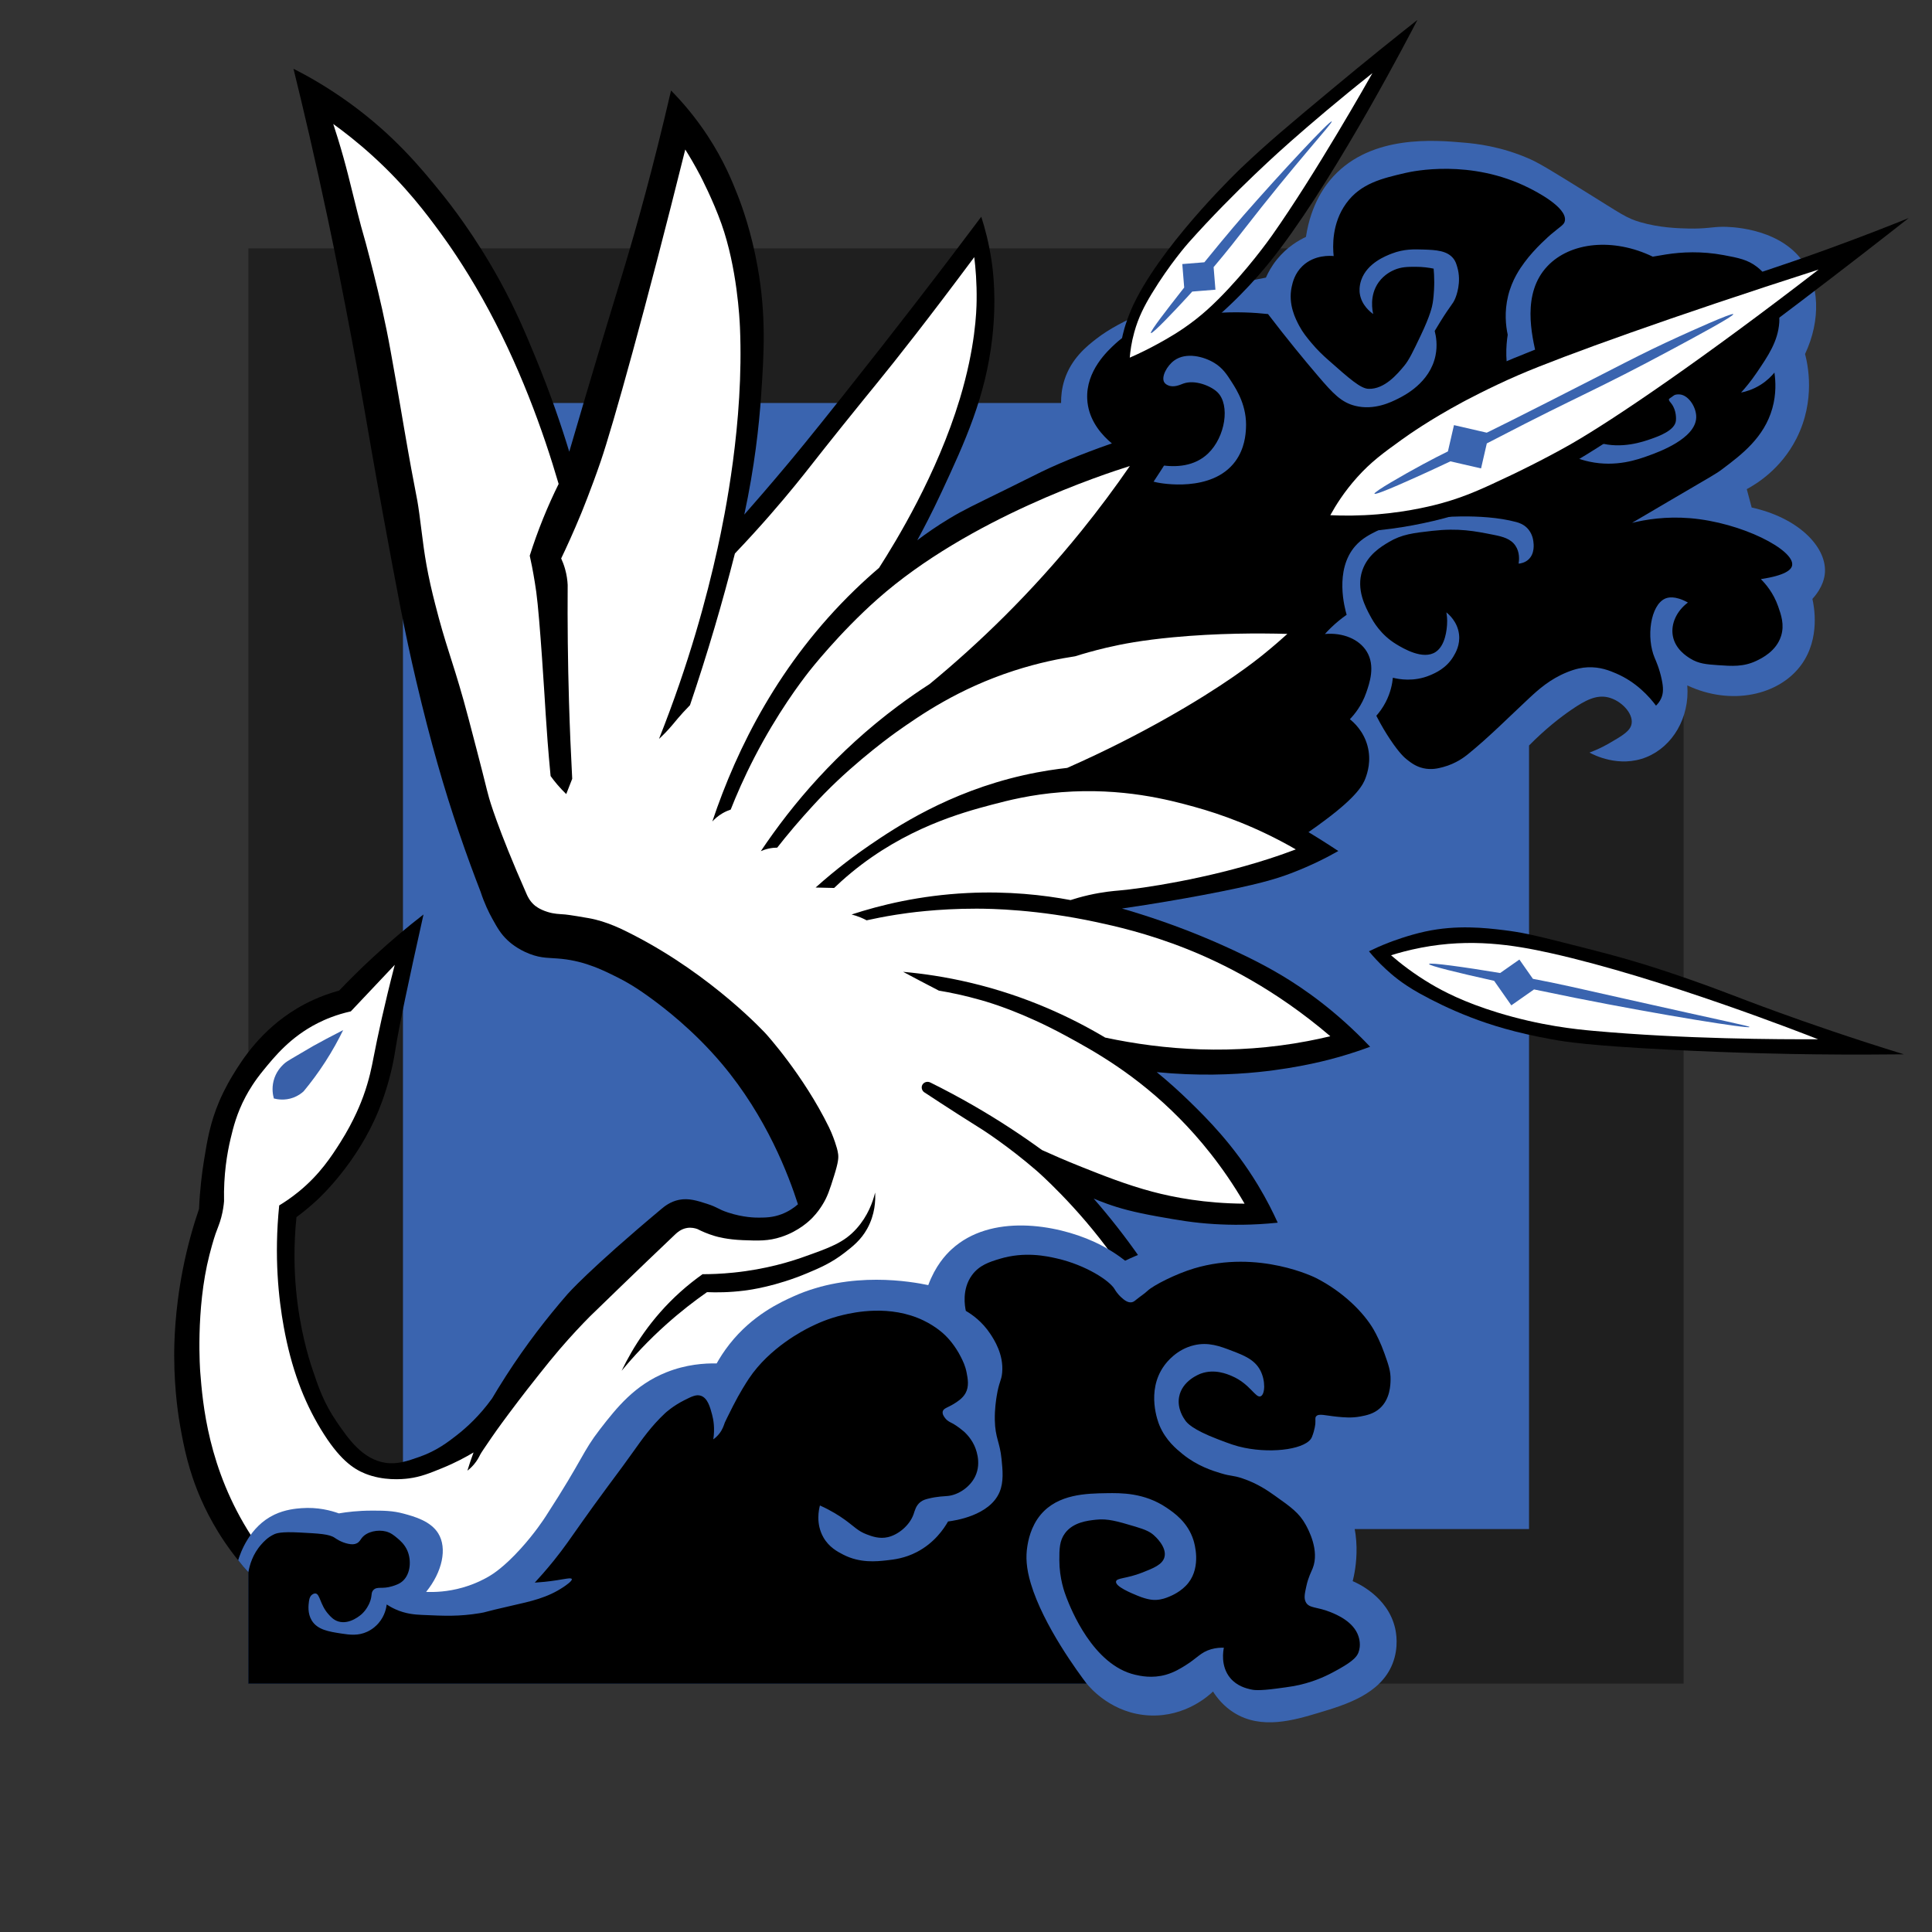 <svg
  version="1.1"
  xmlns="http://www.w3.org/2000/svg"
  xmlns:xlink="http://www.w3.org/1999/xlink"
  viewBox="0 0 350 350"
  style="enable-background:new 0 0 350 350;"
  xml:space="preserve"
  class="r6data__operator r6data__operator__icon r6data__operator__icon__azami"
  id="operator__icon__azami"
>
  <rect x="0" y="0" width="350" height="350" fill="#333333" stroke="none"/>
  <switch>
    <g>
      <g id="Azami">
        <g>
          <rect x="45" y="45" style="opacity:0.4;" width="260" height="260" />
          <path
            style="fill:#3a64af;"
            d="M330.61 103.588c.206-4.687-5.018-9.846-13.277-11.643-.296-1.111-.593-2.222-.889-3.333 1.748-.94 6.163-3.618 8.972-9.111 3.589-7.018 2.03-13.694 1.587-15.368 2.86-6.058 2.721-12.829-.777-17.271-4.527-5.748-13.254-5.786-14.143-5.778-2.035.019-2.967.392-6.267.315-1.672-.039-5.119-.12-8.65-1.148-2.559-.745-3.441-1.486-9.917-5.5-5.494-3.405-8.241-5.107-9.967-5.882-5.365-2.409-10.077-2.857-12.116-3.034-5.283-.459-16.604-1.441-23.583 6.083-1.39 1.499-4.076 4.918-5 11-1.306.61-3.421 1.82-5.25 4.083-.956 1.182-1.584 2.344-2 3.292-1.942.359-21.692 4.116-30.667 11.042-1.777 1.371-4.586 3.599-5.833 7.5-.483 1.51-.621 2.934-.606 4.167H73v204h204V135.054c2.936-2.975 5.62-5.065 7.667-6.47 2.548-1.75 4.534-2.759 6.667-2.25 2.332.557 4.546 2.858 4.25 4.75-.209 1.335-1.619 2.154-4.083 3.583-1.424.826-2.686 1.348-3.556 1.667.695.381 5.347 2.831 10.306.833 4.779-1.925 7.869-7.188 7.417-13 7.952 3.745 16.644 1.806 20.667-3.75 3.478-4.804 2.281-10.676 2-11.917C330.278 106.348 330.57 104.509 330.61 103.588z"
          />
          <path
            d="M244.542 130.292c.837-.872 2.148-2.463 2.958-4.792.61-1.751 1.683-4.835.111-7.444-1.392-2.31-4.398-3.488-7.59-3.201.327-.363.681-.733 1.062-1.104.982-.955 1.961-1.737 2.875-2.375-.333-1.139-2.256-8.06 1.542-12.431 1.243-1.431 2.752-2.173 4.185-2.88 1.464-.723 3.501-1.51 9.871-2.231 0 0 8.715-.986 15.125.739.497.134 1.303.397 1.987 1.095.894.912 1.063 2.037 1.111 2.389.064.468.306 2.249-.917 3.333-.635.563-1.382.688-1.75.722.114-.726.205-2.069-.556-3.222-.844-1.28-2.304-1.666-3.881-1.98-3.572-.71-6.421-1.276-11.174-.742-3.479.391-5.551.623-7.944 2.056-1.348.806-3.78 2.262-4.756 5.113-1.177 3.436.571 6.652 1.479 8.331.496.918 1.842 3.335 4.694 5.056 1.198.723 4.823 2.908 7.111 1.386 1.801-1.198 2.008-4.184 2.062-4.962.064-.924-.031-1.693-.125-2.208.383.302 2.011 1.654 2.292 3.958.237 1.95-.635 3.4-1.026 4.05-1.279 2.126-3.261 2.98-4.231 3.387-2.959 1.243-5.678.709-6.722.444-.106 1.073-.406 2.688-1.307 4.427-.541 1.043-1.157 1.858-1.693 2.462.917 1.804 1.808 3.241 2.5 4.278 1.701 2.55 2.633 3.334 3.056 3.667.73.574 1.609 1.25 2.944 1.556 1.492.342 2.718.03 3.6-.206 2.369-.632 3.959-1.893 4.455-2.294 3.841-3.105 7.586-6.885 11.111-10.167 1.743-1.622 3.805-3.47 6.889-4.722 1.585-.644 2.736-.844 3.722-.889 2.285-.105 4 .61 5.167 1.111 3.648 1.567 5.99 4.187 7.222 5.833.285-.273.671-.71.944-1.333.418-.953.4-1.941.093-3.406-.42-2.006-1.074-3.435-1.26-3.872-1.596-3.747-.776-9.556 1.847-10.764.476-.219 1.757-.63 4.158.697-2.041 1.522-3.136 3.871-2.728 6.066.443 2.384 2.487 3.661 3.144 4.072 1.537.96 2.949 1.06 5.008 1.205 2.557.181 4.663.329 7-.792.936-.449 3.587-1.72 4.458-4.5.637-2.032-.001-3.841-.542-5.375-.859-2.437-2.266-4.061-3.125-4.917 4.404-.675 5.525-1.671 5.667-2.5.471-2.762-9.097-7.774-18.542-8.542-4.336-.352-7.975.244-10.458.847 1.503-.888 3.801-2.242 6.611-3.889 8.236-4.827 8.531-4.936 9.759-5.861 3.442-2.591 7.56-5.691 9.046-11.014.726-2.599.598-4.917.375-6.458-.509.621-1.32 1.464-2.5 2.208-1.385.874-2.694 1.242-3.542 1.41.728-.801 1.745-2 2.806-3.563 2.12-3.122 3.855-5.679 4.111-9.111.02-.267.402-6.684-4.056-10.111-1.668-1.282-3.315-1.61-6-2.111-4.013-.75-7.611-.572-10.471-.123-.797.134-1.593.267-2.39.401-7.142-3.452-14.93-2.669-19.083 1.722-4.66 4.927-2.881 12.429-1.889 16.611.564 2.379 3.096 13.057 11.278 15.389 4.092 1.166 7.997-.212 9.444-.722 1.292-.456 4.254-1.501 4.444-3.278.028-.266.133-1.838-.799-3.076-.255-.34-.528-.573-.469-.864.112-.547 1.277-.951 2.135-.803 1.517.261 2.873 2.384 2.812 4.167-.131 3.83-6.804 6.243-8.569 6.882-2.012.728-5.931 2.145-10.778 1.111-7.482-1.596-12.468-8.029-14.236-13.972-1.129-3.796-.864-7.116-.567-9.019-.35-1.636-.632-4.147.067-7.023.724-2.976 2.17-4.993 2.958-6.069 1.902-2.599 4.668-4.97 4.833-5.111 1.752-1.49 2.37-1.698 2.5-2.444.427-2.456-5.365-5.373-6.5-5.944-10.556-5.315-21.087-3.025-22.389-2.722-4.224.982-8.095 1.883-10.722 5.5-2.639 3.634-2.453 7.849-2.278 9.556-.517-.051-3.457-.291-5.649 1.806-1.411 1.35-1.782 2.97-1.957 3.784-.686 3.196.744 5.878 1.384 7.077.639 1.197 1.343 2.046 2.148 3.016 1.122 1.352 2.141 2.298 3.036 3.09 3.948 3.494 5.923 5.24 7.371 5.283 2.904.085 5.224-2.701 6.444-4.167.871-1.046 1.574-2.519 2.98-5.466 1.795-3.762 2.087-5.309 2.187-5.922.267-1.633.277-3.395.278-3.778.001-.984-.053-1.818-.111-2.444-.788-.163-1.937-.339-3.333-.333-1.397.006-2.503.011-3.778.556-.407.174-1.795.787-2.833 2.222-1.762 2.435-1.116 5.298-1 5.778-.423-.296-2.154-1.578-2.444-3.778-.027-.202-.143-1.184.278-2.389 1.07-3.066 4.438-4.364 5.55-4.791 2.19-.84 3.983-.781 5.755-.723 2.179.072 4.272.171 5.417 1.667.358.468.484.891.667 1.5.827 2.766-.204 5.304-.375 5.708-.472 1.116-.678.947-2.75 4.292-.414.669-.745 1.222-.958 1.583.257.996.528 2.613.139 4.486-1.02 4.912-5.675 7.226-6.778 7.778-1.265.633-4.312 2.157-7.757 1.302-2.52-.626-4.015-2.219-6.743-5.413-2.511-2.94-5.61-6.701-9.059-11.217-2.306-.253-5.845-.49-10.136-.144-6.405.517-12.617 1.018-17.5 5.5-1.414 1.297-5.374 4.932-5.115 10.054.329 6.5 7.175 9.944 8.068 10.376.465.225 8.905 4.167 13.812-.515 3.156-3.012 4.027-8.806 1.735-11.082-1.157-1.149-4.091-2.365-6.221-1.589-.553.202-1.738.787-2.779.297-.155-.073-.48-.226-.667-.542-.577-.976.476-2.977 1.822-3.949 2.143-1.548 5.35-.719 7.262.449 1.53.935 2.289 2.124 3.167 3.5.908 1.424 2.797 4.383 2.556 8.422-.059.992-.213 3.584-1.934 5.915-4.247 5.754-13.618 3.936-14.123 3.83-3.453-.72-5.973-2.42-7.5-3.694-15.833 15.648-31.667 31.296-47.5 46.944l53.82 28.833c3.565-.231 14.977-1.203 24.383-6.198 3.011-1.599 5.424-3.402 7.297-4.802 5.846-4.368 6.822-6.468 7.222-7.556.317-.862 1.088-3.105.352-5.827C247.014 132.43 245.241 130.852 244.542 130.292z"
          />
        </g>
        <g>
          <g>
            <path
              d="M76.722 165.667c-2.767 12.367-4.436 20.331-5.056 24.25-.18 1.139-.662 4.401-2.083 8.583-.129.379-.514 1.496-1.028 2.75-3.811 9.297-10.327 15.425-11.222 16.25-.775.714-2.001 1.794-3.625 3-.541 5.253-.389 9.725-.083 13.083.66 7.247 2.328 12.525 2.917 14.292 1.125 3.375 2.13 6.316 4.458 9.708 2.116 3.083 4.674 6.793 8.833 7.417 2.164.325 3.988-.317 6.167-1.083 3.08-1.083 5.108-2.637 6.75-3.917 1.734-1.352 4.113-3.494 6.394-6.662.604-1.023 1.459-2.435 2.523-4.088 3.681-5.718 7.468-10.583 11.167-14.833 0 0 3.825-4.395 17-15.417.555-.465 1.615-1.33 3.187-1.641 1.714-.339 3.246.138 5.063.725 2.085.673 1.908.953 3.833 1.583 2.721.891 4.879.922 5.583.917 1.227-.009 2.507-.029 4.056-.611 1.391-.523 2.389-1.27 3-1.806-1.67-5.189-5.633-15.779-13.778-25.444-5.211-6.184-10.705-10.295-12.584-11.684-2.97-2.196-4.818-3.21-5.962-3.79-2.823-1.431-6.07-3.077-10.44-3.54-2.25-.238-3.61-.037-5.875-.917-2.234-.868-3.6-2.108-3.972-2.458-1.241-1.169-1.857-2.276-2.749-3.88-.638-1.147-1.45-2.802-2.14-4.926-1.037-2.667-2.44-6.405-3.972-10.917-2.583-7.609-5.022-15.918-7.694-27.278-2.11-8.97-3.407-16.017-6-30.111-3.082-16.753-3.567-20.983-6.722-37.278-.803-4.149-1.816-9.362-3.278-16.278-2.341-11.074-4.535-20.354-6.225-27.213 2.585 1.313 6.18 3.324 10.169 6.213 8.072 5.847 13 11.846 16.5 16.167 1.76 2.172 6.208 7.841 10.667 15.944 2.902 5.274 4.66 9.493 6.5 13.944 2.795 6.762 4.767 12.644 6.125 17.111.655-2.246 1.636-5.598 2.839-9.661 3.592-12.136 5.948-19.764 7.092-23.561 2.218-7.36 5.235-18.081 8.507-32.215 1.895 1.92 4.264 4.611 6.577 8.122 3.035 4.608 4.593 8.533 5.527 10.926.747 1.913 2.449 6.541 3.597 13.012 1.551 8.748 1.138 15.509.625 23.099-.38 5.618-1.199 13.031-3.056 21.667 1.94-2.205 4.619-5.289 7.75-9.028 1.451-1.732 4.074-4.89 10.208-12.611 9.886-12.444 16.966-21.733 19.417-24.958 2.331-3.068 4.248-5.617 5.556-7.361.633 1.965 1.371 4.67 1.861 7.944.278 1.858.932 6.942.125 14.042-1.209 10.634-4.89 18.694-9.208 27.958-1.736 3.724-3.309 6.712-4.375 8.667 1.548-1.175 3.495-2.545 5.823-3.946 2.623-1.579 4.359-2.373 10.344-5.318 4.249-2.091 5.362-2.668 6.389-3.167 8.041-3.904 20.896-7.947 27.528-9.944-2.983 5.165-6.381 10.587-10.252 16.164-5.704 8.218-11.484 15.402-16.998 21.614 5.204-.493 10.567-.898 16.083-1.194 12.37-.666 24.095-.715 35.083-.333-2.697 3.971-6.435 8.7-11.5 13.417-6.707 6.245-13.384 10.274-18.5 12.833 8.153 2.924 16.989 6.871 26.048 12.253 2.164 1.286 4.24 2.594 6.23 3.914-1.905 1.082-4.858 2.625-8.639 4.056-2.513.951-5.896 2.043-16.028 3.944-3.672.689-8.614 1.556-14.528 2.417 1.996.574 4.539 1.354 7.458 2.375 5.341 1.868 9.308 3.623 10.792 4.292 2.239 1.01 6.432 2.901 10.708 5.458 4.111 2.459 9.894 6.487 16 12.917-1.4.519-3.301 1.177-5.583 1.833-1.556.447-7.065 1.979-14.667 2.75-4.714.478-10.993.742-18.402.014 2.211 1.814 4.187 3.606 5.943 5.319 3.105 3.028 7.967 7.832 12.375 15.125 1.635 2.705 2.805 5.087 3.594 6.83-4.566.476-8.473.435-11.469.254-3.837-.232-6.567-.719-10.25-1.375-4.503-.802-6.997-1.515-9.167-2.292-1.024-.366-1.866-.708-2.458-.958 2.893 3.313 5.733 6.916 8.458 10.833 18.934 27.221 23.293 56.713 23.861 77.042-61.815 0-123.63 0-185.444 0v-20.167c-4.513-5.01-7.09-9.841-8.556-13.167-2.323-5.272-3.155-9.719-3.778-13.167-.247-1.365-1.092-6.275-1.109-12.831-.006-2.166.07-8.099 1.553-15.669.868-4.429 1.969-8.149 2.944-11 .158-3.561.536-6.529.889-8.722.6-3.731 1.134-6.917 2.791-10.804.251-.588 1.058-2.438 2.431-4.696 1.631-2.682 5.057-8.173 11.667-12.111 1.656-.986 4.203-2.288 7.611-3.222 1.929-2.021 4.028-4.097 6.306-6.194C70.824 170.418 73.839 167.9 76.722 165.667z"
            />
            <path
              style="fill:#ffffff;"
              d="M200.21 187.965c10.7 2.281 23.224 3.203 36.701.638 1.393-.265 2.756-.56 4.089-.88-10.052-8.592-19.588-13.261-26.056-15.833-7.13-2.836-13.125-4.154-16.278-4.833-10.781-2.323-19.145-2.441-21.778-2.444-7.134-.009-12.546.779-14.556 1.097-2.179.346-4.002.718-5.333 1.014-.318-.17-.67-.34-1.056-.5-.599-.249-1.163-.427-1.667-.556 5.205-1.707 12.365-3.465 21-3.889 7.405-.364 13.769.359 18.667 1.278.729-.237 1.843-.573 3.222-.889 2.712-.62 4.794-.778 5.444-.833 4.373-.369 15.977-2.123 27.083-5.694 2.057-.661 3.779-1.283 5.056-1.764-7.131-4.117-13.618-6.396-18.375-7.708-4.579-1.264-13.016-3.513-24.079-2.655-5.601.435-9.709 1.498-12.671 2.28-5.371 1.418-15.596 4.228-25.348 12.255-1.402 1.154-2.489 2.165-3.166 2.815-1.118-.026-2.235-.052-3.353-.079 3.906-3.496 7.38-6.033 9.825-7.699 4.729-3.223 14.2-9.552 27.753-12.628 3.413-.775 6.24-1.151 7.997-1.344 7.202-3.177 13.172-6.298 17.778-8.889 10.736-6.041 16.252-10.439 17.833-11.722 1.809-1.468 3.267-2.752 4.278-3.667-5.251-.144-12.681-.14-20.667.611-5.629.53-9.253 1.216-12.111 1.889-2.334.549-4.27 1.116-5.667 1.556-2.699.406-6.571 1.151-11.071 2.606-10.081 3.261-16.947 8.033-21.326 11.127 0 0-6.952 4.912-13.076 11.183-2.67 2.735-5.43 5.986-5.431 5.986-1.263 1.488-2.3 2.781-3.069 3.764-.417.002-.94.04-1.528.167-.58.125-1.066.304-1.444.472 5.758-8.596 13.762-18.041 24.848-26.3 1.924-1.433 3.84-2.756 5.736-3.978 8.805-7.26 18.32-16.387 27.5-27.75 3.214-3.979 6.127-7.909 8.767-11.741-4.628 1.461-29.092 9.398-45.684 24.074-7.027 6.215-12.432 13.145-12.432 13.145-1.513 1.94-5.735 7.509-9.902 15.577-1.893 3.665-3.291 6.911-4.292 9.444-.431.141-.943.351-1.486.667-.836.486-1.438 1.047-1.841 1.488 4.496-13.431 12.205-28.786 25.785-41.933 1.461-1.414 2.935-2.75 4.417-4.014 3.071-4.787 10.504-16.945 14.633-30.616 2.822-9.343 3.017-15.808 3.045-17.815.045-3.242-.192-5.949-.428-7.861-8.41 11.297-13.985 18.362-17.625 22.833-1.001 1.23-3.201 3.916-6.375 7.875-4.859 6.06-6.058 7.691-8.417 10.583-2.508 3.076-6.161 7.375-10.943 12.396-1.11 4.36-2.337 8.849-3.696 13.451-1.435 4.863-2.924 9.541-4.444 14.028-.947.962-1.674 1.784-2.167 2.361-.781.915-1.273 1.569-2.222 2.556-.504.524-.937.934-1.225 1.199 5.442-13.691 8.649-25.614 10.614-34.532 1.278-5.799 4.79-22.857 4.056-40-.066-1.532-.515-10.818-3.364-18.812-1.55-4.35-3.803-8.66-3.803-8.66-1.019-1.95-1.981-3.564-2.743-4.778-7.185 28.85-13.101 49.997-15.313 56.474-1.705 4.992-3.543 9.46-3.543 9.46-1.385 3.367-2.664 6.146-3.624 8.15.25.541.501 1.182.708 1.917.309 1.095.43 2.082.469 2.88-.047 6.842.025 13.886.239 21.12.141 4.756.337 9.423.583 14-.361.924-.722 1.847-1.083 2.771-.523-.504-1.072-1.079-1.625-1.729-.451-.53-.852-1.047-1.208-1.542-.447-4.66-.717-8.479-.881-11.088-.179-2.865-1.059-17.492-1.716-22.265-.323-2.346-.778-4.646-.778-4.646-.169-.857-.319-1.54-.403-1.917.668-2.116 1.465-4.368 2.417-6.722.915-2.263 1.868-4.357 2.819-6.278-2.79-9.535-7.16-21.757-13.819-33.611-3.379-6.015-6.372-10.198-7.611-11.889-2.446-3.338-6.181-8.378-12.167-13.833-2.811-2.562-5.349-4.514-7.236-5.875.18.547.461 1.413.792 2.479 1.62 5.23 2.308 8.485 3.604 13.583 1.153 4.537.976 3.407 2.229 8.292.917 3.576 1.967 7.691 3.042 12.979.478 2.353.902 4.749 1.75 9.542.629 3.557.833 4.833 1.417 8.229 2.251 13.088 2.18 11.287 2.764 15.545.626 4.561.827 7.5 2.019 12.834.296 1.326.532 2.257.841 3.475 1.915 7.549 2.944 9.608 5.167 17.5.533 1.892 1.147 4.247 2.375 8.958 1.791 6.87 1.517 6.082 2.235 8.704 0 0 1.46 5.331 6.807 17.421.172.389.537 1.193 1.333 1.917.181.164.929.82 2.483 1.298 1.199.369 1.97.353 3.184.452 0 0 .845.069 4.25.667 3.273.575 6.194 2.073 8 3 14.54 7.461 24.111 17.972 24.111 17.972s6.761 7.425 11.406 16.914c.631 1.289 1.094 2.697 1.094 2.697.251.763.468 1.424.559 2.138.085.667.065 1.429-.726 3.945-.802 2.554-1.204 3.831-2.174 5.354-.288.452-.841 1.311-1.75 2.25-.452.467-2.404 2.413-5.66 3.479-2.334.764-4.165.692-6.944.583-2.84-.111-4.574-.599-5.083-.75-1.329-.393-2.395-.875-3.146-1.261-.441-.158-1.116-.327-1.889-.199-1.073.177-1.792.835-2.103 1.127-1.254 1.177-7.283 6.927-15.488 14.901-1.393 1.406-3.334 3.44-5.54 6.015-1.26 1.471-2.138 2.571-3.722 4.556-.921 1.154-2.924 3.682-5.389 6.986-1.964 2.632-2.849 3.917-3.153 4.361-1.261 1.843-1.892 2.764-2.069 3.111-.203.397-.523 1.069-1.167 1.819-.435.507-.86.867-1.156 1.094.163-.541.34-1.096.531-1.663.191-.565.386-1.111.583-1.639-1.321.792-3.239 1.842-5.667 2.833-2.258.922-3.897 1.592-6.083 1.875-1.28.166-4.591.437-7.843-.856-2.246-.893-4.801-2.666-8.074-8.061-3.167-5.22-5.363-11.124-6.708-18.5-.944-5.179-1.777-12.77-.833-22.042.889-.537 2.14-1.354 3.528-2.486 3.832-3.126 5.948-6.406 7.556-8.944 2.542-4.012 3.802-7.378 4.167-8.389 1.094-3.031 1.529-5.372 1.833-6.944.738-3.812 1.918-9.346 3.85-16.818-2.654 2.81-5.307 5.619-7.961 8.429-2.638.584-4.66 1.453-6.014 2.14-4.953 2.512-7.832 6.099-9.815 8.517-1.645 2.005-2.622 3.65-3.227 4.788-1.609 3.027-2.234 5.567-2.722 7.611-.635 2.658-1.292 6.532-1.186 11.336-.055.666-.18 1.706-.51 2.943-.311 1.165-.612 1.782-1.04 2.985 0 0-.443 1.244-1.097 3.792-2.558 9.959-1.667 21.222-1.667 21.222.443 5.598 1.388 17.536 9.278 29.722 9.071 14.011 21.967 20.081 27.444 22.278 50.37 0 100.741 0 151.111 0-4.945-36.606-15.357-63.018-22.444-72.944-6.568-9.199-13.869-15.523-13.869-15.523-5.132-4.445-9.797-7.421-9.797-7.421-.811-.517-1.994-1.247-4.278-2.708-2.604-1.666-4.72-3.054-6.127-3.984-.523-.259-.746-.873-.54-1.363.228-.542.926-.803 1.5-.5 2.545 1.259 5.183 2.66 7.889 4.222 4.574 2.64 8.68 5.356 12.331 8.011 1.758.799 4.25 1.895 7.28 3.1 3.759 1.496 8.072 3.212 12.722 4.444 3.855 1.022 9.501 2.124 16.694 2.167-4.049-6.967-8.411-12.025-11.722-15.389-7.922-8.049-15.626-12.298-20.729-15.062-7.641-4.138-13.291-5.85-15.243-6.409-3.072-.88-5.724-1.409-7.695-1.737-1.114-.576-2.232-1.16-3.354-1.75-1.047-.551-2.086-1.102-3.118-1.653 3.67.327 7.724.924 12.056 1.944C185.957 180.424 194.198 184.382 200.21 187.965zM157.083 222.625c-1.133 2.027-2.602 3.181-4.136 4.363-2.347 1.807-4.396 2.686-6.656 3.637-5.757 2.422-10.425 3.05-11.395 3.173-2.74.347-5.081.359-6.813.286-2.327 1.625-4.839 3.566-7.417 5.875-3.228 2.892-5.89 5.76-8.056 8.375 2.021-4.195 5.291-9.474 10.597-14.25 1.372-1.235 2.741-2.311 4.069-3.25 1.387-.001 3.33-.055 5.639-.292 5.932-.608 10.372-2.023 12.542-2.792 4.957-1.756 7.436-2.635 9.708-5.167 2.062-2.297 2.954-4.835 3.375-6.542C158.615 217.392 158.556 219.989 157.083 222.625z"
            />
          </g>
          <g>
            <path
              d="M256.778 3.611C255.437 6.21 242.833 30.506 231.944 45c-1.762 2.345-5.488 7.108-11.153 12.125-4.707 4.168-8.061 6.128-10.125 7.208-3.117 1.631-5.92 2.629-8 3.25-.034-1.643.058-4.112.75-7 .244-1.017.915-3.561 2.562-6.688 5.827-11.063 18.799-23.396 18.799-23.396 4.893-4.652 8.743-7.861 16.444-14.278C247.651 10.865 253.052 6.549 256.778 3.611z"
            />
            <path
              style="fill:#ffffff;"
              d="M204.667 64.792c1.964-.858 3.656-1.717 5.056-2.486 1.719-.945 4.119-2.277 6.852-4.41 1.513-1.181 2.785-2.34 4.135-3.687 5.236-5.224 9.27-10.902 9.75-11.583 7.909-11.22 17.436-28.077 18.167-29.375-6.111 4.842-11.087 9.094-14.736 12.306-1.53 1.346-10.273 9.082-18.556 18.389-.196.22-3.446 3.907-6.667 9.222-1.343 2.216-2.43 4.302-3.184 7.023C204.969 62.038 204.76 63.64 204.667 64.792z"
            />
            <path
              style="fill:#3a64af;"
              d="M241.25 22c-.296-.261-9.085 9.15-15.958 17 0 0-2.869 3.279-7.11 8.514l-3.999.324.344 4.255c-.162.206-.321.406-.485.616-2.42 3.088-5.796 7.407-5.542 7.625.263.227 4.32-4.06 6.496-6.428.337-.367.667-.729.99-1.086l4.202-.34-.331-4.086c2.557-3.021 4.325-5.307 5.102-6.31C235.062 29.05 241.503 22.223 241.25 22z"
            />
          </g>
          <g>
            <path
              d="M345.778 39.5c-3.22 1.301-8.192 3.266-14.333 5.5-9.125 3.32-15.979 5.471-19.056 6.444-38.558 12.196-52.996 19.403-60.597 25.514-6.199 4.983-10.708 11-10.708 11-2.536 3.384-4.235 6.409-5.25 8.375 8.663.536 15.527-.324 20.083-1.167 20.416-3.778 35.478-14.811 56.669-30.333 4.374-3.204 11.868-8.884 13.192-9.889C334.274 48.5 341.171 43.122 345.778 39.5z"
            />
            <path
              style="fill:#ffffff;"
              d="M241 93.333c2.31.107 5.26.122 8.667-.167 5.982-.507 10.4-1.701 11.598-2.036 4.37-1.222 7.333-2.609 12.652-5.131 0 0 5.578-2.644 10.583-5.5 7.921-4.52 24.319-15.732 44.958-31.667-26.558 8.532-46.304 15.643-54.292 19.083-5.278 2.273-10.201 4.929-10.201 4.929-5.978 3.225-9.738 5.877-11.049 6.821-3.328 2.395-5.577 4.033-8.083 6.833C243.524 89.08 241.982 91.544 241 93.333z"
            />
            <path
              style="fill:#3a64af;"
              d="M304.222 60.944c-7.44 3.387-10.647 5.231-23.806 11.889-5.516 2.791-8.274 4.186-10.458 5.25-.214.104-.414.201-.619.3l-5.938-1.368-1.096 4.759c-1.432.705-2.845 1.427-4.555 2.35-3.494 1.888-8.916 4.991-8.75 5.319.193.382 7.888-3.146 10.083-4.153 1.3-.596 2.523-1.17 3.665-1.713l5.559 1.28 1.043-4.529c.857-.437 1.47-.755 1.774-.914 15.216-7.91 17.839-8.625 32.078-16.286 4.205-2.263 10.955-5.895 10.797-6.214C313.829 56.571 305.625 60.306 304.222 60.944z"
            />
          </g>
          <g>
            <path
              d="M251.625 170.75c.422-.163 3.446-1.322 6.583-2 5.732-1.238 10.849-.657 14.208-.25 3.066.372 5.443.894 9.806 2 7.98 2.023 12.872 3.197 20.833 5.889 8.566 2.896 10.652 3.932 19.278 7.056 5.15 1.865 12.882 4.565 22.583 7.556-3.977.046-9.517.077-16.139 0-4.27-.049-13.725-.198-26.222-.833-14.534-.739-18.76-1.402-21.389-1.875-6.643-1.194-11.171-2.618-14.75-4-3.849-1.486-6.973-3.066-9.25-4.333-3.291-1.832-5.037-3.418-6.042-4.333-1.366-1.245-2.403-2.411-3.125-3.292C248.922 171.883 250.15 171.321 251.625 170.75z"
            />
            <path
              style="fill:#ffffff;"
              d="M252 173.056c1.259-.396 3.146-.933 5.472-1.379 8.973-1.718 16.557-.547 23.445.99 20.069 4.477 46.246 14.737 48.441 15.603-7.148.03-24.187-.031-40.691-1.52-3.078-.278-9.544-.912-17.417-3.333-6.085-1.872-9.784-3.819-12.091-5.191C256.066 176.386 253.675 174.507 252 173.056z"
            />
            <path
              style="fill:#3a64af;"
              d="M294.278 180.917c-8.459-1.904-11.928-2.717-16.579-3.594l-2.448-3.493-3.485 2.442c-6.402-1.071-12.815-1.959-12.877-1.633-.056.297 5.162 1.579 11.788 3.047l3.114 4.443 4.116-2.885c2.494.524 4.997 1.038 7.343 1.506 16.019 3.196 31.628 5.662 31.694 5.306C316.979 185.873 312.882 185.105 294.278 180.917z"
            />
          </g>
          <path
            style="fill:#3960A9;"
            d="M62.167 186.611c-.858 1.762-1.916 3.696-3.222 5.722-1.327 2.06-2.675 3.848-3.944 5.375-.382.347-.989.807-1.833 1.125-1.577.594-2.984.315-3.556.167-.166-.596-.401-1.771-.056-3.167.411-1.659 1.414-2.651 1.775-3 .429-.415.746-.606 2.169-1.444 1.996-1.175 2.993-1.762 3.222-1.889C58.078 188.749 59.91 187.76 62.167 186.611z"
          />
        </g>
        <g>
          <path
            style="fill:#3a64af;"
            d="M77.194 288.389c1.57.064 3.899-.017 6.583-.778 2.403-.681 4.114-1.631 4.833-2.056.652-.385 2.664-1.625 5.722-5 2.543-2.807 4.14-5.247 4.556-5.889 6.837-10.549 6.58-11.581 9.833-15.778 3.027-3.905 6.282-8.001 12.006-10.286 3.58-1.429 6.874-1.649 9.105-1.603.5-.895 1.26-2.136 2.333-3.5 4.179-5.31 9.275-7.607 11.625-8.667 10.371-4.675 21.457-2.632 24.375-2.021 1.285-3.459 3.095-5.444 4.222-6.479 7.126-6.546 18.938-4.512 25.778-1.389 2.642 1.207 4.573 2.59 5.667 3.444 3.941-1.892 15.341-6.7 28.722-3.167 3.266.862 11.106 3.045 17.244 10.182 1.414 1.644 10.822 12.584 6.312 20.929-2.658 4.918-8.728 6.3-10.694 6.667-.321.472-1.337 1.833-3.25 2.5-1.691.589-3.148.309-3.722.167 1.401 1.054 3.055 2.596 4.444 4.778 4.274 6.713 2.633 14.145 2.167 16 .708.293 6.35 2.732 7.684 8.52.163.708.716 3.435-.462 6.424-2.185 5.548-8.54 7.453-13.333 8.889-4.54 1.361-10.407 3.118-15.389 0-1.891-1.184-3.088-2.716-3.806-3.84-.738.706-4.928 4.579-11.361 4.34-6.902-.256-10.93-5.043-11.528-5.778-50.62 0-101.241 0-151.861 0v-20.167c-.306-.325-.618-.672-.933-1.041-.329-.386-.635-.765-.918-1.133.392-1.285 2.027-6.11 6.56-8.263 1.978-.94 3.943-1.102 4.903-1.174 2.978-.222 5.378.439 6.778.944 1.459-.247 3.498-.498 5.944-.5 2.097-.001 3.794-.002 5.833.556 1.896.519 4.84 1.324 6.222 3.556C81.065 280.483 80.13 284.773 77.194 288.389z"
          />
          <path
            d="M55.972 290.083c-.093.72-.282 2.181.5 3.472 1.037 1.712 3.116 2.031 5.398 2.38 1.47.225 3.02.441 4.685-.345 1.058-.5 1.729-1.2 2.034-1.556 1.136-1.324 1.394-2.766 1.467-3.369.352.233.88.555 1.556.861 1.896.86 3.566.971 4.806 1.028 4.17.191 6.714.307 10.518-.315 1.343-.22.298-.115 5.794-1.365 3.417-.777 6.421-1.409 9.354-3.375.357-.239 1.647-1.113 1.5-1.444-.121-.273-1.143-.023-2.722.222-1.634.254-3.006.371-3.986.431.809-.872 2.042-2.243 3.458-4 1.925-2.388 2.977-3.985 5.292-7.25 1.038-1.464 2.573-3.606 4.5-6.208 1.967-2.615 3.514-4.754 4.542-6.194 1.63-2.282 3.285-4.669 5.811-7.036.11-.103 1.415-1.308 3.452-2.339 1.407-.712 2.219-1.109 3.047-.823 1.223.423 1.66 2.053 2.022 3.403.247.921.529 2.48.222 4.49.299-.214.726-.563 1.125-1.083.563-.733.762-1.405.965-1.969.061-.169.534-1.109 1.479-2.99 1.173-2.332 2.473-4.355 2.875-4.958 3.767-5.655 9.987-8.8 11.132-9.362 1.09-.535 3.107-1.511 5.952-2.179 1.992-.468 8.5-1.909 14.542 1 2.292 1.103 3.669 2.424 4 2.75.335.33 1.688 1.693 2.784 3.877.387.771.796 1.6 1.029 2.79.224 1.146.493 2.519-.188 3.75-.538.972-1.509 1.569-2.146 1.961-1.1.677-1.869.776-1.993 1.386-.103.508.312 1.019.5 1.25.393.483.815.642 1.333.917 0 0 .869.462 2.014 1.444.073.063 1.159 1.012 1.836 2.439.184.388 1.46 3.076.206 5.686-.932 1.94-3.02 3.332-4.917 3.542-.669.074-1.896.064-3.625.5-.532.134-.947.269-1.359.585-.855.655-1.036 1.585-1.265 2.231-.717 2.03-2.762 3.701-4.626 4.143-1.577.374-2.953-.15-3.875-.5-1.604-.61-2.186-1.375-3.917-2.625-.993-.717-2.496-1.689-4.545-2.606-.185.696-.787 3.288.628 5.773 1.028 1.806 2.583 2.608 3.583 3.125 3.04 1.57 6.023 1.244 7.875 1.042 1.381-.151 3.294-.378 5.458-1.5 3.176-1.647 4.895-4.186 5.667-5.542 1.175-.147 7.53-1.039 9.333-5.333.772-1.838.562-3.946.361-5.958-.315-3.158-1.163-3.825-1.222-7.111-.035-1.941.227-3.618.333-4.278.424-2.64.857-2.768.996-4.273.308-3.318-1.485-6.031-2.151-7.039-1.461-2.212-3.278-3.491-4.428-4.16-.17-.779-.76-3.909 1.111-6.472 1.321-1.81 3.186-2.401 5.03-2.957 4.518-1.362 8.444-.508 10.402-.057 5.147 1.184 9.549 3.995 10.457 5.625.019.035.417.752 1.194 1.444.448.4 1.107.971 1.833.861.339-.051.544-.229.905-.526.65-.535 1.378-.978 1.99-1.557 1.037-.982 5.115-3.064 8.438-4.056 11.727-3.5 22.042 1.722 22.042 1.722 4.983 2.523 8.698 6.305 10.458 9.333.49.842 1.303 2.443 2 4.417.724 2.05 1.108 3.138 1.083 4.667-.015.908-.057 3.518-1.938 5.208-1.138 1.023-2.467 1.277-3.523 1.479-1.592.304-3.041.161-4.226.044-2.165-.213-3.358-.651-3.814-.044-.202.269-.071.494-.125 1.292 0 0-.073 1.077-.625 2.438-.857 2.111-6.857 3.037-12.222 1.944-1.63-.332-2.741-.756-4.833-1.556-4.647-1.775-5.576-2.97-5.872-3.385-.293-.411-1.523-2.135-1.128-4.282.54-2.933 3.646-4.114 3.944-4.222 2.471-.895 4.759.081 5.611.444 3.305 1.409 4.299 4.067 5.222 3.667.82-.356.896-2.827-.056-4.667-1.028-1.987-2.998-2.744-5.111-3.556-2.196-.844-4.308-1.655-6.949-1.015-3.099.751-4.87 3.002-5.39 3.729-3.311 4.619-1.046 10.265-.827 10.786 1.144 2.724 3.065 4.283 4.222 5.222 2.632 2.136 5.445 3.01 6.889 3.444 2.032.612 2.092.32 3.944.944 2.7.911 4.539 2.194 5.833 3.111 2.938 2.082 4.42 3.133 5.599 5.271.441.799 2.565 4.653 1.266 7.904-.265.663-.789 1.594-1.143 3.214-.298 1.367-.474 2.173-.111 2.889.597 1.177 1.997.813 4.5 1.833 1.072.437 4.19 1.707 5.056 4.389.108.335.491 1.578 0 2.889-.245.655-.76 1.465-3.5 3-1.449.812-3.284 1.824-6.056 2.611-1.649.469-2.84.627-5.222.944-3.336.444-4.26.276-4.755.159-.782-.185-2.459-.582-3.689-2.047-1.832-2.183-1.262-5.056-1.167-5.5-.553-.022-1.387.002-2.333.278-1.875.547-2.477 1.583-4.667 2.944-.793.493-1.991 1.238-3.5 1.667-2.507.712-4.68.211-5.569.006-7.676-1.771-11.681-12.029-12.431-13.95-.377-.965-1.299-3.492-1.306-6.806-.004-2 .014-3.526 1.028-4.889 1.485-1.995 4.091-2.279 5.611-2.444 2.127-.231 3.795.263 7.131 1.253 1.96.581 2.682.98 3.313 1.525.259.223 2.443 2.157 1.958 4-.357 1.357-1.986 1.999-4 2.792-2.923 1.151-4.651.943-4.771 1.625-.159.909 2.763 2.108 3.924 2.583 1.88.771 2.887.775 3.361.75 1.03-.054 1.786-.358 2.333-.583.43-.177 2.256-.93 3.486-2.5 2.35-2.998 1.104-7.157.917-7.75-1.036-3.281-3.556-4.984-4.875-5.875-4.043-2.732-8.275-2.666-10.875-2.625-3.592.056-8.767.137-11.911 3.882-1.837 2.188-2.279 4.791-2.436 5.785-.295 1.866-.199 3.908.639 6.708 2.287 7.641 8.707 16.267 10.111 18.125-50.62 0-101.241 0-151.861 0v-20.167c.216-1.27.777-3.303 2.375-5.083.465-.518 1.134-1.249 2.256-1.781.462-.219 1.286-.52 4.66-.344 3.565.186 5.348.279 6.354.958.268.181 1.146.811 2.417 1.083.691.148 1.16.118 1.559-.074.504-.243.654-.627.934-.982.928-1.174 2.922-1.555 4.389-1.167.879.233 1.45.71 2.028 1.194.472.395 1.332 1.115 1.833 2.278.743 1.723.592 4.173-.806 5.468-.607.562-1.315.782-1.944.977-1.831.567-2.7-.027-3.389.667-.532.536-.155 1.032-.722 2.361-.142.332-.555 1.215-1.361 1.972-.164.154-2.204 2.018-4.29 1.378-.864-.265-1.382-.852-1.821-1.35-1.505-1.706-1.487-3.667-2.333-3.722-.295-.019-.575.2-.639.25C56.264 289.101 56.059 289.415 55.972 290.083z"
          />
        </g>
      </g>
    </g>
  </switch>
</svg>
